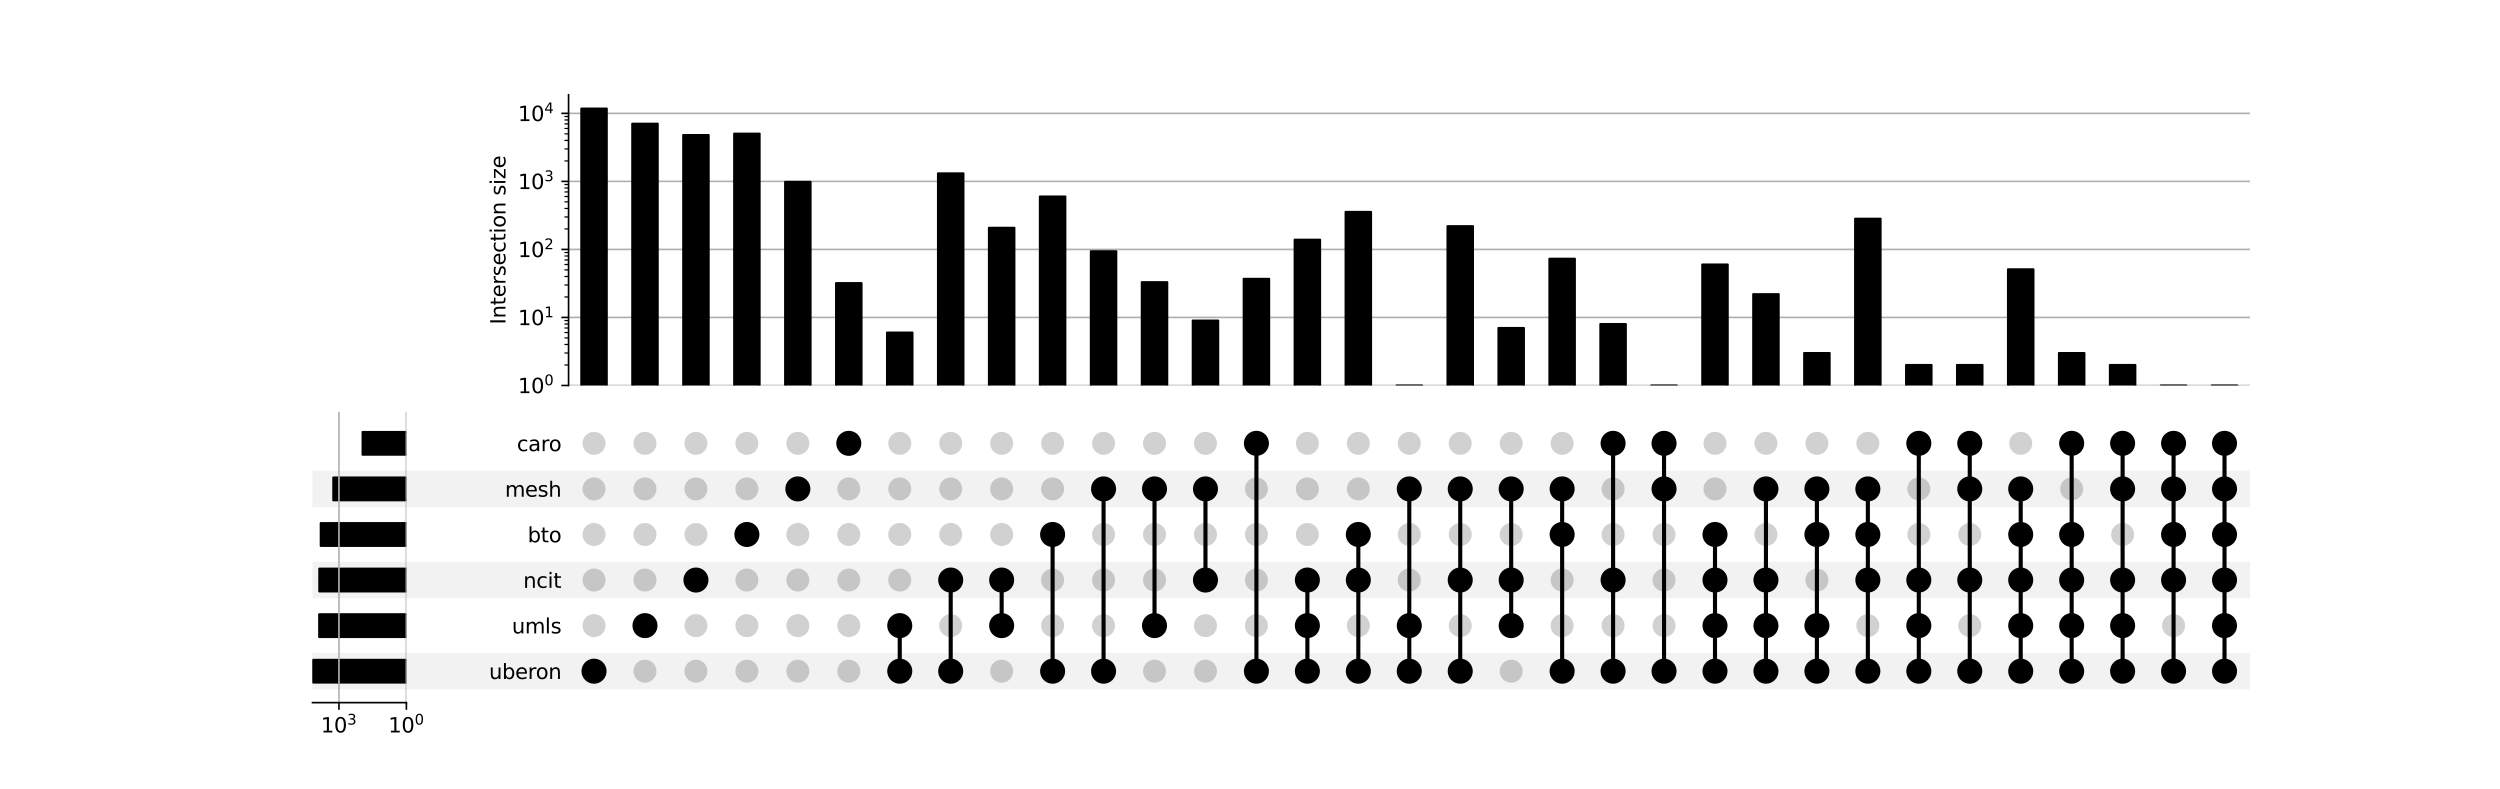 <?xml version="1.0" encoding="utf-8" standalone="no"?>
<!DOCTYPE svg PUBLIC "-//W3C//DTD SVG 1.1//EN"
  "http://www.w3.org/Graphics/SVG/1.1/DTD/svg11.dtd">
<svg xmlns:xlink="http://www.w3.org/1999/xlink" width="1216pt" height="384pt" viewBox="0 0 1216 384" xmlns="http://www.w3.org/2000/svg" version="1.1">
 <defs>
  <style type="text/css">*{stroke-linejoin: round; stroke-linecap: butt}</style>
 </defs>
 <g id="figure_1">
  <g id="patch_1">
   <path d="M 0 384 
L 1216 384 
L 1216 0 
L 0 0 
z
" style="fill: #ffffff"/>
  </g>
  <g id="axes_1">
   <g id="patch_2">
    <path d="M 152 335.332 
L 1094.4 335.332 
L 1094.4 317.6 
L 152 317.6 
z
" clip-path="url(#p99bc74b483)" style="fill-opacity: 0.051"/>
   </g>
   <g id="patch_3">
    <path d="M 152 313.167 
L 1094.4 313.167 
L 1094.4 295.435 
L 152 295.435 
L 152 313.167 
z
" clip-path="url(#p99bc74b483)" style="fill: none"/>
   </g>
   <g id="patch_4">
    <path d="M 152 291.002 
L 1094.4 291.002 
L 1094.4 273.27 
L 152 273.27 
z
" clip-path="url(#p99bc74b483)" style="fill-opacity: 0.051"/>
   </g>
   <g id="patch_5">
    <path d="M 152 268.837 
L 1094.4 268.837 
L 1094.4 251.105 
L 152 251.105 
L 152 268.837 
z
" clip-path="url(#p99bc74b483)" style="fill: none"/>
   </g>
   <g id="patch_6">
    <path d="M 152 246.673 
L 1094.4 246.673 
L 1094.4 228.941 
L 152 228.941 
z
" clip-path="url(#p99bc74b483)" style="fill-opacity: 0.051"/>
   </g>
   <g id="patch_7">
    <path d="M 152 224.508 
L 1094.4 224.508 
L 1094.4 206.776 
L 152 206.776 
L 152 224.508 
z
" clip-path="url(#p99bc74b483)" style="fill: none"/>
   </g>
   <g id="matplotlib.axis_1"/>
   <g id="matplotlib.axis_2">
    <g id="ytick_1"/>
    <g id="ytick_2"/>
    <g id="ytick_3"/>
    <g id="ytick_4"/>
    <g id="ytick_5"/>
    <g id="ytick_6"/>
   </g>
  </g>
  <g id="axes_2">
   <g id="matplotlib.axis_3">
    <g id="ytick_7">
     <g id="line2d_1"/>
     <g id="text_1">
      <!-- uberon -->
      <g transform="translate(237.865 330.265) scale(0.1 -0.1)">
       <defs>
        <path id="DejaVuSans-75" d="M 544 1381 
L 544 3500 
L 1119 3500 
L 1119 1403 
Q 1119 906 1312 657 
Q 1506 409 1894 409 
Q 2359 409 2629 706 
Q 2900 1003 2900 1516 
L 2900 3500 
L 3475 3500 
L 3475 0 
L 2900 0 
L 2900 538 
Q 2691 219 2414 64 
Q 2138 -91 1772 -91 
Q 1169 -91 856 284 
Q 544 659 544 1381 
z
M 1991 3584 
L 1991 3584 
z
" transform="scale(0.016)"/>
        <path id="DejaVuSans-62" d="M 3116 1747 
Q 3116 2381 2855 2742 
Q 2594 3103 2138 3103 
Q 1681 3103 1420 2742 
Q 1159 2381 1159 1747 
Q 1159 1113 1420 752 
Q 1681 391 2138 391 
Q 2594 391 2855 752 
Q 3116 1113 3116 1747 
z
M 1159 2969 
Q 1341 3281 1617 3432 
Q 1894 3584 2278 3584 
Q 2916 3584 3314 3078 
Q 3713 2572 3713 1747 
Q 3713 922 3314 415 
Q 2916 -91 2278 -91 
Q 1894 -91 1617 61 
Q 1341 213 1159 525 
L 1159 0 
L 581 0 
L 581 4863 
L 1159 4863 
L 1159 2969 
z
" transform="scale(0.016)"/>
        <path id="DejaVuSans-65" d="M 3597 1894 
L 3597 1613 
L 953 1613 
Q 991 1019 1311 708 
Q 1631 397 2203 397 
Q 2534 397 2845 478 
Q 3156 559 3463 722 
L 3463 178 
Q 3153 47 2828 -22 
Q 2503 -91 2169 -91 
Q 1331 -91 842 396 
Q 353 884 353 1716 
Q 353 2575 817 3079 
Q 1281 3584 2069 3584 
Q 2775 3584 3186 3129 
Q 3597 2675 3597 1894 
z
M 3022 2063 
Q 3016 2534 2758 2815 
Q 2500 3097 2075 3097 
Q 1594 3097 1305 2825 
Q 1016 2553 972 2059 
L 3022 2063 
z
" transform="scale(0.016)"/>
        <path id="DejaVuSans-72" d="M 2631 2963 
Q 2534 3019 2420 3045 
Q 2306 3072 2169 3072 
Q 1681 3072 1420 2755 
Q 1159 2438 1159 1844 
L 1159 0 
L 581 0 
L 581 3500 
L 1159 3500 
L 1159 2956 
Q 1341 3275 1631 3429 
Q 1922 3584 2338 3584 
Q 2397 3584 2469 3576 
Q 2541 3569 2628 3553 
L 2631 2963 
z
" transform="scale(0.016)"/>
        <path id="DejaVuSans-6f" d="M 1959 3097 
Q 1497 3097 1228 2736 
Q 959 2375 959 1747 
Q 959 1119 1226 758 
Q 1494 397 1959 397 
Q 2419 397 2687 759 
Q 2956 1122 2956 1747 
Q 2956 2369 2687 2733 
Q 2419 3097 1959 3097 
z
M 1959 3584 
Q 2709 3584 3137 3096 
Q 3566 2609 3566 1747 
Q 3566 888 3137 398 
Q 2709 -91 1959 -91 
Q 1206 -91 779 398 
Q 353 888 353 1747 
Q 353 2609 779 3096 
Q 1206 3584 1959 3584 
z
" transform="scale(0.016)"/>
        <path id="DejaVuSans-6e" d="M 3513 2113 
L 3513 0 
L 2938 0 
L 2938 2094 
Q 2938 2591 2744 2837 
Q 2550 3084 2163 3084 
Q 1697 3084 1428 2787 
Q 1159 2491 1159 1978 
L 1159 0 
L 581 0 
L 581 3500 
L 1159 3500 
L 1159 2956 
Q 1366 3272 1645 3428 
Q 1925 3584 2291 3584 
Q 2894 3584 3203 3211 
Q 3513 2838 3513 2113 
z
" transform="scale(0.016)"/>
       </defs>
       <use xlink:href="#DejaVuSans-75"/>
       <use xlink:href="#DejaVuSans-62" x="63.379"/>
       <use xlink:href="#DejaVuSans-65" x="126.855"/>
       <use xlink:href="#DejaVuSans-72" x="188.379"/>
       <use xlink:href="#DejaVuSans-6f" x="227.242"/>
       <use xlink:href="#DejaVuSans-6e" x="288.424"/>
      </g>
     </g>
    </g>
    <g id="ytick_8">
     <g id="line2d_2"/>
     <g id="text_2">
      <!-- umls -->
      <g transform="translate(248.981 308.101) scale(0.1 -0.1)">
       <defs>
        <path id="DejaVuSans-6d" d="M 3328 2828 
Q 3544 3216 3844 3400 
Q 4144 3584 4550 3584 
Q 5097 3584 5394 3201 
Q 5691 2819 5691 2113 
L 5691 0 
L 5113 0 
L 5113 2094 
Q 5113 2597 4934 2840 
Q 4756 3084 4391 3084 
Q 3944 3084 3684 2787 
Q 3425 2491 3425 1978 
L 3425 0 
L 2847 0 
L 2847 2094 
Q 2847 2600 2669 2842 
Q 2491 3084 2119 3084 
Q 1678 3084 1418 2786 
Q 1159 2488 1159 1978 
L 1159 0 
L 581 0 
L 581 3500 
L 1159 3500 
L 1159 2956 
Q 1356 3278 1631 3431 
Q 1906 3584 2284 3584 
Q 2666 3584 2933 3390 
Q 3200 3197 3328 2828 
z
" transform="scale(0.016)"/>
        <path id="DejaVuSans-6c" d="M 603 4863 
L 1178 4863 
L 1178 0 
L 603 0 
L 603 4863 
z
" transform="scale(0.016)"/>
        <path id="DejaVuSans-73" d="M 2834 3397 
L 2834 2853 
Q 2591 2978 2328 3040 
Q 2066 3103 1784 3103 
Q 1356 3103 1142 2972 
Q 928 2841 928 2578 
Q 928 2378 1081 2264 
Q 1234 2150 1697 2047 
L 1894 2003 
Q 2506 1872 2764 1633 
Q 3022 1394 3022 966 
Q 3022 478 2636 193 
Q 2250 -91 1575 -91 
Q 1294 -91 989 -36 
Q 684 19 347 128 
L 347 722 
Q 666 556 975 473 
Q 1284 391 1588 391 
Q 1994 391 2212 530 
Q 2431 669 2431 922 
Q 2431 1156 2273 1281 
Q 2116 1406 1581 1522 
L 1381 1569 
Q 847 1681 609 1914 
Q 372 2147 372 2553 
Q 372 3047 722 3315 
Q 1072 3584 1716 3584 
Q 2034 3584 2315 3537 
Q 2597 3491 2834 3397 
z
" transform="scale(0.016)"/>
       </defs>
       <use xlink:href="#DejaVuSans-75"/>
       <use xlink:href="#DejaVuSans-6d" x="63.379"/>
       <use xlink:href="#DejaVuSans-6c" x="160.791"/>
       <use xlink:href="#DejaVuSans-73" x="188.574"/>
      </g>
     </g>
    </g>
    <g id="ytick_9">
     <g id="line2d_3"/>
     <g id="text_3">
      <!-- ncit -->
      <g transform="translate(254.512 285.936) scale(0.1 -0.1)">
       <defs>
        <path id="DejaVuSans-63" d="M 3122 3366 
L 3122 2828 
Q 2878 2963 2633 3030 
Q 2388 3097 2138 3097 
Q 1578 3097 1268 2742 
Q 959 2388 959 1747 
Q 959 1106 1268 751 
Q 1578 397 2138 397 
Q 2388 397 2633 464 
Q 2878 531 3122 666 
L 3122 134 
Q 2881 22 2623 -34 
Q 2366 -91 2075 -91 
Q 1284 -91 818 406 
Q 353 903 353 1747 
Q 353 2603 823 3093 
Q 1294 3584 2113 3584 
Q 2378 3584 2631 3529 
Q 2884 3475 3122 3366 
z
" transform="scale(0.016)"/>
        <path id="DejaVuSans-69" d="M 603 3500 
L 1178 3500 
L 1178 0 
L 603 0 
L 603 3500 
z
M 603 4863 
L 1178 4863 
L 1178 4134 
L 603 4134 
L 603 4863 
z
" transform="scale(0.016)"/>
        <path id="DejaVuSans-74" d="M 1172 4494 
L 1172 3500 
L 2356 3500 
L 2356 3053 
L 1172 3053 
L 1172 1153 
Q 1172 725 1289 603 
Q 1406 481 1766 481 
L 2356 481 
L 2356 0 
L 1766 0 
Q 1100 0 847 248 
Q 594 497 594 1153 
L 594 3053 
L 172 3053 
L 172 3500 
L 594 3500 
L 594 4494 
L 1172 4494 
z
" transform="scale(0.016)"/>
       </defs>
       <use xlink:href="#DejaVuSans-6e"/>
       <use xlink:href="#DejaVuSans-63" x="63.379"/>
       <use xlink:href="#DejaVuSans-69" x="118.359"/>
       <use xlink:href="#DejaVuSans-74" x="146.143"/>
      </g>
     </g>
    </g>
    <g id="ytick_10">
     <g id="line2d_4"/>
     <g id="text_4">
      <!-- bto -->
      <g transform="translate(256.659 263.771) scale(0.1 -0.1)">
       <use xlink:href="#DejaVuSans-62"/>
       <use xlink:href="#DejaVuSans-74" x="63.477"/>
       <use xlink:href="#DejaVuSans-6f" x="102.686"/>
      </g>
     </g>
    </g>
    <g id="ytick_11">
     <g id="line2d_5"/>
     <g id="text_5">
      <!-- mesh -->
      <g transform="translate(245.606 241.606) scale(0.1 -0.1)">
       <defs>
        <path id="DejaVuSans-68" d="M 3513 2113 
L 3513 0 
L 2938 0 
L 2938 2094 
Q 2938 2591 2744 2837 
Q 2550 3084 2163 3084 
Q 1697 3084 1428 2787 
Q 1159 2491 1159 1978 
L 1159 0 
L 581 0 
L 581 4863 
L 1159 4863 
L 1159 2956 
Q 1366 3272 1645 3428 
Q 1925 3584 2291 3584 
Q 2894 3584 3203 3211 
Q 3513 2838 3513 2113 
z
" transform="scale(0.016)"/>
       </defs>
       <use xlink:href="#DejaVuSans-6d"/>
       <use xlink:href="#DejaVuSans-65" x="97.412"/>
       <use xlink:href="#DejaVuSans-73" x="158.936"/>
       <use xlink:href="#DejaVuSans-68" x="211.035"/>
      </g>
     </g>
    </g>
    <g id="ytick_12">
     <g id="line2d_6"/>
     <g id="text_6">
      <!-- caro -->
      <g transform="translate(251.415 219.441) scale(0.1 -0.1)">
       <defs>
        <path id="DejaVuSans-61" d="M 2194 1759 
Q 1497 1759 1228 1600 
Q 959 1441 959 1056 
Q 959 750 1161 570 
Q 1363 391 1709 391 
Q 2188 391 2477 730 
Q 2766 1069 2766 1631 
L 2766 1759 
L 2194 1759 
z
M 3341 1997 
L 3341 0 
L 2766 0 
L 2766 531 
Q 2569 213 2275 61 
Q 1981 -91 1556 -91 
Q 1019 -91 701 211 
Q 384 513 384 1019 
Q 384 1609 779 1909 
Q 1175 2209 1959 2209 
L 2766 2209 
L 2766 2266 
Q 2766 2663 2505 2880 
Q 2244 3097 1772 3097 
Q 1472 3097 1187 3025 
Q 903 2953 641 2809 
L 641 3341 
Q 956 3463 1253 3523 
Q 1550 3584 1831 3584 
Q 2591 3584 2966 3190 
Q 3341 2797 3341 1997 
z
" transform="scale(0.016)"/>
       </defs>
       <use xlink:href="#DejaVuSans-63"/>
       <use xlink:href="#DejaVuSans-61" x="54.98"/>
       <use xlink:href="#DejaVuSans-72" x="116.26"/>
       <use xlink:href="#DejaVuSans-6f" x="155.123"/>
      </g>
     </g>
    </g>
   </g>
   <g id="LineCollection_1">
    <path d="M 288.938 326.466 
L 288.938 326.466 
" clip-path="url(#pf22494bea8)" style="fill: none; stroke: #000000; stroke-width: 2"/>
    <path d="M 313.721 304.301 
L 313.721 304.301 
" clip-path="url(#pf22494bea8)" style="fill: none; stroke: #000000; stroke-width: 2"/>
    <path d="M 338.505 282.136 
L 338.505 282.136 
" clip-path="url(#pf22494bea8)" style="fill: none; stroke: #000000; stroke-width: 2"/>
    <path d="M 363.288 259.971 
L 363.288 259.971 
" clip-path="url(#pf22494bea8)" style="fill: none; stroke: #000000; stroke-width: 2"/>
    <path d="M 388.072 237.807 
L 388.072 237.807 
" clip-path="url(#pf22494bea8)" style="fill: none; stroke: #000000; stroke-width: 2"/>
    <path d="M 412.855 215.642 
L 412.855 215.642 
" clip-path="url(#pf22494bea8)" style="fill: none; stroke: #000000; stroke-width: 2"/>
    <path d="M 437.639 326.466 
L 437.639 304.301 
" clip-path="url(#pf22494bea8)" style="fill: none; stroke: #000000; stroke-width: 2"/>
    <path d="M 462.422 326.466 
L 462.422 282.136 
" clip-path="url(#pf22494bea8)" style="fill: none; stroke: #000000; stroke-width: 2"/>
    <path d="M 487.206 304.301 
L 487.206 282.136 
" clip-path="url(#pf22494bea8)" style="fill: none; stroke: #000000; stroke-width: 2"/>
    <path d="M 511.989 326.466 
L 511.989 259.971 
" clip-path="url(#pf22494bea8)" style="fill: none; stroke: #000000; stroke-width: 2"/>
    <path d="M 536.772 326.466 
L 536.772 237.807 
" clip-path="url(#pf22494bea8)" style="fill: none; stroke: #000000; stroke-width: 2"/>
    <path d="M 561.556 304.301 
L 561.556 237.807 
" clip-path="url(#pf22494bea8)" style="fill: none; stroke: #000000; stroke-width: 2"/>
    <path d="M 586.339 282.136 
L 586.339 237.807 
" clip-path="url(#pf22494bea8)" style="fill: none; stroke: #000000; stroke-width: 2"/>
    <path d="M 611.123 326.466 
L 611.123 215.642 
" clip-path="url(#pf22494bea8)" style="fill: none; stroke: #000000; stroke-width: 2"/>
    <path d="M 635.906 326.466 
L 635.906 282.136 
" clip-path="url(#pf22494bea8)" style="fill: none; stroke: #000000; stroke-width: 2"/>
    <path d="M 660.69 326.466 
L 660.69 259.971 
" clip-path="url(#pf22494bea8)" style="fill: none; stroke: #000000; stroke-width: 2"/>
    <path d="M 685.473 326.466 
L 685.473 237.807 
" clip-path="url(#pf22494bea8)" style="fill: none; stroke: #000000; stroke-width: 2"/>
    <path d="M 710.257 326.466 
L 710.257 237.807 
" clip-path="url(#pf22494bea8)" style="fill: none; stroke: #000000; stroke-width: 2"/>
    <path d="M 735.04 304.301 
L 735.04 237.807 
" clip-path="url(#pf22494bea8)" style="fill: none; stroke: #000000; stroke-width: 2"/>
    <path d="M 759.823 326.466 
L 759.823 237.807 
" clip-path="url(#pf22494bea8)" style="fill: none; stroke: #000000; stroke-width: 2"/>
    <path d="M 784.607 326.466 
L 784.607 215.642 
" clip-path="url(#pf22494bea8)" style="fill: none; stroke: #000000; stroke-width: 2"/>
    <path d="M 809.39 326.466 
L 809.39 215.642 
" clip-path="url(#pf22494bea8)" style="fill: none; stroke: #000000; stroke-width: 2"/>
    <path d="M 834.174 326.466 
L 834.174 259.971 
" clip-path="url(#pf22494bea8)" style="fill: none; stroke: #000000; stroke-width: 2"/>
    <path d="M 858.957 326.466 
L 858.957 237.807 
" clip-path="url(#pf22494bea8)" style="fill: none; stroke: #000000; stroke-width: 2"/>
    <path d="M 883.741 326.466 
L 883.741 237.807 
" clip-path="url(#pf22494bea8)" style="fill: none; stroke: #000000; stroke-width: 2"/>
    <path d="M 908.524 326.466 
L 908.524 237.807 
" clip-path="url(#pf22494bea8)" style="fill: none; stroke: #000000; stroke-width: 2"/>
    <path d="M 933.308 326.466 
L 933.308 215.642 
" clip-path="url(#pf22494bea8)" style="fill: none; stroke: #000000; stroke-width: 2"/>
    <path d="M 958.091 326.466 
L 958.091 215.642 
" clip-path="url(#pf22494bea8)" style="fill: none; stroke: #000000; stroke-width: 2"/>
    <path d="M 982.874 326.466 
L 982.874 237.807 
" clip-path="url(#pf22494bea8)" style="fill: none; stroke: #000000; stroke-width: 2"/>
    <path d="M 1007.658 326.466 
L 1007.658 215.642 
" clip-path="url(#pf22494bea8)" style="fill: none; stroke: #000000; stroke-width: 2"/>
    <path d="M 1032.441 326.466 
L 1032.441 215.642 
" clip-path="url(#pf22494bea8)" style="fill: none; stroke: #000000; stroke-width: 2"/>
    <path d="M 1057.225 326.466 
L 1057.225 215.642 
" clip-path="url(#pf22494bea8)" style="fill: none; stroke: #000000; stroke-width: 2"/>
    <path d="M 1082.008 326.466 
L 1082.008 215.642 
" clip-path="url(#pf22494bea8)" style="fill: none; stroke: #000000; stroke-width: 2"/>
   </g>
   <g id="PathCollection_1">
    <defs>
     <path id="C0_0_1d2d8720a3" d="M 0 5.6 
C 1.485 5.6 2.91 5.01 3.96 3.96 
C 5.01 2.91 5.6 1.485 5.6 -0 
C 5.6 -1.485 5.01 -2.91 3.96 -3.96 
C 2.91 -5.01 1.485 -5.6 0 -5.6 
C -1.485 -5.6 -2.91 -5.01 -3.96 -3.96 
C -5.01 -2.91 -5.6 -1.485 -5.6 0 
C -5.6 1.485 -5.01 2.91 -3.96 3.96 
C -2.91 5.01 -1.485 5.6 0 5.6 
z
"/>
    </defs>
    <g clip-path="url(#pf22494bea8)">
     <use xlink:href="#C0_0_1d2d8720a3" x="288.938" y="326.466" style="stroke: #000000"/>
    </g>
    <g clip-path="url(#pf22494bea8)">
     <use xlink:href="#C0_0_1d2d8720a3" x="288.938" y="304.301" style="fill-opacity: 0.18"/>
    </g>
    <g clip-path="url(#pf22494bea8)">
     <use xlink:href="#C0_0_1d2d8720a3" x="288.938" y="282.136" style="fill-opacity: 0.18"/>
    </g>
    <g clip-path="url(#pf22494bea8)">
     <use xlink:href="#C0_0_1d2d8720a3" x="288.938" y="259.971" style="fill-opacity: 0.18"/>
    </g>
    <g clip-path="url(#pf22494bea8)">
     <use xlink:href="#C0_0_1d2d8720a3" x="288.938" y="237.807" style="fill-opacity: 0.18"/>
    </g>
    <g clip-path="url(#pf22494bea8)">
     <use xlink:href="#C0_0_1d2d8720a3" x="288.938" y="215.642" style="fill-opacity: 0.18"/>
    </g>
    <g clip-path="url(#pf22494bea8)">
     <use xlink:href="#C0_0_1d2d8720a3" x="313.721" y="326.466" style="fill-opacity: 0.18"/>
    </g>
    <g clip-path="url(#pf22494bea8)">
     <use xlink:href="#C0_0_1d2d8720a3" x="313.721" y="304.301" style="stroke: #000000"/>
    </g>
    <g clip-path="url(#pf22494bea8)">
     <use xlink:href="#C0_0_1d2d8720a3" x="313.721" y="282.136" style="fill-opacity: 0.18"/>
    </g>
    <g clip-path="url(#pf22494bea8)">
     <use xlink:href="#C0_0_1d2d8720a3" x="313.721" y="259.971" style="fill-opacity: 0.18"/>
    </g>
    <g clip-path="url(#pf22494bea8)">
     <use xlink:href="#C0_0_1d2d8720a3" x="313.721" y="237.807" style="fill-opacity: 0.18"/>
    </g>
    <g clip-path="url(#pf22494bea8)">
     <use xlink:href="#C0_0_1d2d8720a3" x="313.721" y="215.642" style="fill-opacity: 0.18"/>
    </g>
    <g clip-path="url(#pf22494bea8)">
     <use xlink:href="#C0_0_1d2d8720a3" x="338.505" y="326.466" style="fill-opacity: 0.18"/>
    </g>
    <g clip-path="url(#pf22494bea8)">
     <use xlink:href="#C0_0_1d2d8720a3" x="338.505" y="304.301" style="fill-opacity: 0.18"/>
    </g>
    <g clip-path="url(#pf22494bea8)">
     <use xlink:href="#C0_0_1d2d8720a3" x="338.505" y="282.136" style="stroke: #000000"/>
    </g>
    <g clip-path="url(#pf22494bea8)">
     <use xlink:href="#C0_0_1d2d8720a3" x="338.505" y="259.971" style="fill-opacity: 0.18"/>
    </g>
    <g clip-path="url(#pf22494bea8)">
     <use xlink:href="#C0_0_1d2d8720a3" x="338.505" y="237.807" style="fill-opacity: 0.18"/>
    </g>
    <g clip-path="url(#pf22494bea8)">
     <use xlink:href="#C0_0_1d2d8720a3" x="338.505" y="215.642" style="fill-opacity: 0.18"/>
    </g>
    <g clip-path="url(#pf22494bea8)">
     <use xlink:href="#C0_0_1d2d8720a3" x="363.288" y="326.466" style="fill-opacity: 0.18"/>
    </g>
    <g clip-path="url(#pf22494bea8)">
     <use xlink:href="#C0_0_1d2d8720a3" x="363.288" y="304.301" style="fill-opacity: 0.18"/>
    </g>
    <g clip-path="url(#pf22494bea8)">
     <use xlink:href="#C0_0_1d2d8720a3" x="363.288" y="282.136" style="fill-opacity: 0.18"/>
    </g>
    <g clip-path="url(#pf22494bea8)">
     <use xlink:href="#C0_0_1d2d8720a3" x="363.288" y="259.971" style="stroke: #000000"/>
    </g>
    <g clip-path="url(#pf22494bea8)">
     <use xlink:href="#C0_0_1d2d8720a3" x="363.288" y="237.807" style="fill-opacity: 0.18"/>
    </g>
    <g clip-path="url(#pf22494bea8)">
     <use xlink:href="#C0_0_1d2d8720a3" x="363.288" y="215.642" style="fill-opacity: 0.18"/>
    </g>
    <g clip-path="url(#pf22494bea8)">
     <use xlink:href="#C0_0_1d2d8720a3" x="388.072" y="326.466" style="fill-opacity: 0.18"/>
    </g>
    <g clip-path="url(#pf22494bea8)">
     <use xlink:href="#C0_0_1d2d8720a3" x="388.072" y="304.301" style="fill-opacity: 0.18"/>
    </g>
    <g clip-path="url(#pf22494bea8)">
     <use xlink:href="#C0_0_1d2d8720a3" x="388.072" y="282.136" style="fill-opacity: 0.18"/>
    </g>
    <g clip-path="url(#pf22494bea8)">
     <use xlink:href="#C0_0_1d2d8720a3" x="388.072" y="259.971" style="fill-opacity: 0.18"/>
    </g>
    <g clip-path="url(#pf22494bea8)">
     <use xlink:href="#C0_0_1d2d8720a3" x="388.072" y="237.807" style="stroke: #000000"/>
    </g>
    <g clip-path="url(#pf22494bea8)">
     <use xlink:href="#C0_0_1d2d8720a3" x="388.072" y="215.642" style="fill-opacity: 0.18"/>
    </g>
    <g clip-path="url(#pf22494bea8)">
     <use xlink:href="#C0_0_1d2d8720a3" x="412.855" y="326.466" style="fill-opacity: 0.18"/>
    </g>
    <g clip-path="url(#pf22494bea8)">
     <use xlink:href="#C0_0_1d2d8720a3" x="412.855" y="304.301" style="fill-opacity: 0.18"/>
    </g>
    <g clip-path="url(#pf22494bea8)">
     <use xlink:href="#C0_0_1d2d8720a3" x="412.855" y="282.136" style="fill-opacity: 0.18"/>
    </g>
    <g clip-path="url(#pf22494bea8)">
     <use xlink:href="#C0_0_1d2d8720a3" x="412.855" y="259.971" style="fill-opacity: 0.18"/>
    </g>
    <g clip-path="url(#pf22494bea8)">
     <use xlink:href="#C0_0_1d2d8720a3" x="412.855" y="237.807" style="fill-opacity: 0.18"/>
    </g>
    <g clip-path="url(#pf22494bea8)">
     <use xlink:href="#C0_0_1d2d8720a3" x="412.855" y="215.642" style="stroke: #000000"/>
    </g>
    <g clip-path="url(#pf22494bea8)">
     <use xlink:href="#C0_0_1d2d8720a3" x="437.639" y="326.466" style="stroke: #000000"/>
    </g>
    <g clip-path="url(#pf22494bea8)">
     <use xlink:href="#C0_0_1d2d8720a3" x="437.639" y="304.301" style="stroke: #000000"/>
    </g>
    <g clip-path="url(#pf22494bea8)">
     <use xlink:href="#C0_0_1d2d8720a3" x="437.639" y="282.136" style="fill-opacity: 0.18"/>
    </g>
    <g clip-path="url(#pf22494bea8)">
     <use xlink:href="#C0_0_1d2d8720a3" x="437.639" y="259.971" style="fill-opacity: 0.18"/>
    </g>
    <g clip-path="url(#pf22494bea8)">
     <use xlink:href="#C0_0_1d2d8720a3" x="437.639" y="237.807" style="fill-opacity: 0.18"/>
    </g>
    <g clip-path="url(#pf22494bea8)">
     <use xlink:href="#C0_0_1d2d8720a3" x="437.639" y="215.642" style="fill-opacity: 0.18"/>
    </g>
    <g clip-path="url(#pf22494bea8)">
     <use xlink:href="#C0_0_1d2d8720a3" x="462.422" y="326.466" style="stroke: #000000"/>
    </g>
    <g clip-path="url(#pf22494bea8)">
     <use xlink:href="#C0_0_1d2d8720a3" x="462.422" y="304.301" style="fill-opacity: 0.18"/>
    </g>
    <g clip-path="url(#pf22494bea8)">
     <use xlink:href="#C0_0_1d2d8720a3" x="462.422" y="282.136" style="stroke: #000000"/>
    </g>
    <g clip-path="url(#pf22494bea8)">
     <use xlink:href="#C0_0_1d2d8720a3" x="462.422" y="259.971" style="fill-opacity: 0.18"/>
    </g>
    <g clip-path="url(#pf22494bea8)">
     <use xlink:href="#C0_0_1d2d8720a3" x="462.422" y="237.807" style="fill-opacity: 0.18"/>
    </g>
    <g clip-path="url(#pf22494bea8)">
     <use xlink:href="#C0_0_1d2d8720a3" x="462.422" y="215.642" style="fill-opacity: 0.18"/>
    </g>
    <g clip-path="url(#pf22494bea8)">
     <use xlink:href="#C0_0_1d2d8720a3" x="487.206" y="326.466" style="fill-opacity: 0.18"/>
    </g>
    <g clip-path="url(#pf22494bea8)">
     <use xlink:href="#C0_0_1d2d8720a3" x="487.206" y="304.301" style="stroke: #000000"/>
    </g>
    <g clip-path="url(#pf22494bea8)">
     <use xlink:href="#C0_0_1d2d8720a3" x="487.206" y="282.136" style="stroke: #000000"/>
    </g>
    <g clip-path="url(#pf22494bea8)">
     <use xlink:href="#C0_0_1d2d8720a3" x="487.206" y="259.971" style="fill-opacity: 0.18"/>
    </g>
    <g clip-path="url(#pf22494bea8)">
     <use xlink:href="#C0_0_1d2d8720a3" x="487.206" y="237.807" style="fill-opacity: 0.18"/>
    </g>
    <g clip-path="url(#pf22494bea8)">
     <use xlink:href="#C0_0_1d2d8720a3" x="487.206" y="215.642" style="fill-opacity: 0.18"/>
    </g>
    <g clip-path="url(#pf22494bea8)">
     <use xlink:href="#C0_0_1d2d8720a3" x="511.989" y="326.466" style="stroke: #000000"/>
    </g>
    <g clip-path="url(#pf22494bea8)">
     <use xlink:href="#C0_0_1d2d8720a3" x="511.989" y="304.301" style="fill-opacity: 0.18"/>
    </g>
    <g clip-path="url(#pf22494bea8)">
     <use xlink:href="#C0_0_1d2d8720a3" x="511.989" y="282.136" style="fill-opacity: 0.18"/>
    </g>
    <g clip-path="url(#pf22494bea8)">
     <use xlink:href="#C0_0_1d2d8720a3" x="511.989" y="259.971" style="stroke: #000000"/>
    </g>
    <g clip-path="url(#pf22494bea8)">
     <use xlink:href="#C0_0_1d2d8720a3" x="511.989" y="237.807" style="fill-opacity: 0.18"/>
    </g>
    <g clip-path="url(#pf22494bea8)">
     <use xlink:href="#C0_0_1d2d8720a3" x="511.989" y="215.642" style="fill-opacity: 0.18"/>
    </g>
    <g clip-path="url(#pf22494bea8)">
     <use xlink:href="#C0_0_1d2d8720a3" x="536.772" y="326.466" style="stroke: #000000"/>
    </g>
    <g clip-path="url(#pf22494bea8)">
     <use xlink:href="#C0_0_1d2d8720a3" x="536.772" y="304.301" style="fill-opacity: 0.18"/>
    </g>
    <g clip-path="url(#pf22494bea8)">
     <use xlink:href="#C0_0_1d2d8720a3" x="536.772" y="282.136" style="fill-opacity: 0.18"/>
    </g>
    <g clip-path="url(#pf22494bea8)">
     <use xlink:href="#C0_0_1d2d8720a3" x="536.772" y="259.971" style="fill-opacity: 0.18"/>
    </g>
    <g clip-path="url(#pf22494bea8)">
     <use xlink:href="#C0_0_1d2d8720a3" x="536.772" y="237.807" style="stroke: #000000"/>
    </g>
    <g clip-path="url(#pf22494bea8)">
     <use xlink:href="#C0_0_1d2d8720a3" x="536.772" y="215.642" style="fill-opacity: 0.18"/>
    </g>
    <g clip-path="url(#pf22494bea8)">
     <use xlink:href="#C0_0_1d2d8720a3" x="561.556" y="326.466" style="fill-opacity: 0.18"/>
    </g>
    <g clip-path="url(#pf22494bea8)">
     <use xlink:href="#C0_0_1d2d8720a3" x="561.556" y="304.301" style="stroke: #000000"/>
    </g>
    <g clip-path="url(#pf22494bea8)">
     <use xlink:href="#C0_0_1d2d8720a3" x="561.556" y="282.136" style="fill-opacity: 0.18"/>
    </g>
    <g clip-path="url(#pf22494bea8)">
     <use xlink:href="#C0_0_1d2d8720a3" x="561.556" y="259.971" style="fill-opacity: 0.18"/>
    </g>
    <g clip-path="url(#pf22494bea8)">
     <use xlink:href="#C0_0_1d2d8720a3" x="561.556" y="237.807" style="stroke: #000000"/>
    </g>
    <g clip-path="url(#pf22494bea8)">
     <use xlink:href="#C0_0_1d2d8720a3" x="561.556" y="215.642" style="fill-opacity: 0.18"/>
    </g>
    <g clip-path="url(#pf22494bea8)">
     <use xlink:href="#C0_0_1d2d8720a3" x="586.339" y="326.466" style="fill-opacity: 0.18"/>
    </g>
    <g clip-path="url(#pf22494bea8)">
     <use xlink:href="#C0_0_1d2d8720a3" x="586.339" y="304.301" style="fill-opacity: 0.18"/>
    </g>
    <g clip-path="url(#pf22494bea8)">
     <use xlink:href="#C0_0_1d2d8720a3" x="586.339" y="282.136" style="stroke: #000000"/>
    </g>
    <g clip-path="url(#pf22494bea8)">
     <use xlink:href="#C0_0_1d2d8720a3" x="586.339" y="259.971" style="fill-opacity: 0.18"/>
    </g>
    <g clip-path="url(#pf22494bea8)">
     <use xlink:href="#C0_0_1d2d8720a3" x="586.339" y="237.807" style="stroke: #000000"/>
    </g>
    <g clip-path="url(#pf22494bea8)">
     <use xlink:href="#C0_0_1d2d8720a3" x="586.339" y="215.642" style="fill-opacity: 0.18"/>
    </g>
    <g clip-path="url(#pf22494bea8)">
     <use xlink:href="#C0_0_1d2d8720a3" x="611.123" y="326.466" style="stroke: #000000"/>
    </g>
    <g clip-path="url(#pf22494bea8)">
     <use xlink:href="#C0_0_1d2d8720a3" x="611.123" y="304.301" style="fill-opacity: 0.18"/>
    </g>
    <g clip-path="url(#pf22494bea8)">
     <use xlink:href="#C0_0_1d2d8720a3" x="611.123" y="282.136" style="fill-opacity: 0.18"/>
    </g>
    <g clip-path="url(#pf22494bea8)">
     <use xlink:href="#C0_0_1d2d8720a3" x="611.123" y="259.971" style="fill-opacity: 0.18"/>
    </g>
    <g clip-path="url(#pf22494bea8)">
     <use xlink:href="#C0_0_1d2d8720a3" x="611.123" y="237.807" style="fill-opacity: 0.18"/>
    </g>
    <g clip-path="url(#pf22494bea8)">
     <use xlink:href="#C0_0_1d2d8720a3" x="611.123" y="215.642" style="stroke: #000000"/>
    </g>
    <g clip-path="url(#pf22494bea8)">
     <use xlink:href="#C0_0_1d2d8720a3" x="635.906" y="326.466" style="stroke: #000000"/>
    </g>
    <g clip-path="url(#pf22494bea8)">
     <use xlink:href="#C0_0_1d2d8720a3" x="635.906" y="304.301" style="stroke: #000000"/>
    </g>
    <g clip-path="url(#pf22494bea8)">
     <use xlink:href="#C0_0_1d2d8720a3" x="635.906" y="282.136" style="stroke: #000000"/>
    </g>
    <g clip-path="url(#pf22494bea8)">
     <use xlink:href="#C0_0_1d2d8720a3" x="635.906" y="259.971" style="fill-opacity: 0.18"/>
    </g>
    <g clip-path="url(#pf22494bea8)">
     <use xlink:href="#C0_0_1d2d8720a3" x="635.906" y="237.807" style="fill-opacity: 0.18"/>
    </g>
    <g clip-path="url(#pf22494bea8)">
     <use xlink:href="#C0_0_1d2d8720a3" x="635.906" y="215.642" style="fill-opacity: 0.18"/>
    </g>
    <g clip-path="url(#pf22494bea8)">
     <use xlink:href="#C0_0_1d2d8720a3" x="660.69" y="326.466" style="stroke: #000000"/>
    </g>
    <g clip-path="url(#pf22494bea8)">
     <use xlink:href="#C0_0_1d2d8720a3" x="660.69" y="304.301" style="fill-opacity: 0.18"/>
    </g>
    <g clip-path="url(#pf22494bea8)">
     <use xlink:href="#C0_0_1d2d8720a3" x="660.69" y="282.136" style="stroke: #000000"/>
    </g>
    <g clip-path="url(#pf22494bea8)">
     <use xlink:href="#C0_0_1d2d8720a3" x="660.69" y="259.971" style="stroke: #000000"/>
    </g>
    <g clip-path="url(#pf22494bea8)">
     <use xlink:href="#C0_0_1d2d8720a3" x="660.69" y="237.807" style="fill-opacity: 0.18"/>
    </g>
    <g clip-path="url(#pf22494bea8)">
     <use xlink:href="#C0_0_1d2d8720a3" x="660.69" y="215.642" style="fill-opacity: 0.18"/>
    </g>
    <g clip-path="url(#pf22494bea8)">
     <use xlink:href="#C0_0_1d2d8720a3" x="685.473" y="326.466" style="stroke: #000000"/>
    </g>
    <g clip-path="url(#pf22494bea8)">
     <use xlink:href="#C0_0_1d2d8720a3" x="685.473" y="304.301" style="stroke: #000000"/>
    </g>
    <g clip-path="url(#pf22494bea8)">
     <use xlink:href="#C0_0_1d2d8720a3" x="685.473" y="282.136" style="fill-opacity: 0.18"/>
    </g>
    <g clip-path="url(#pf22494bea8)">
     <use xlink:href="#C0_0_1d2d8720a3" x="685.473" y="259.971" style="fill-opacity: 0.18"/>
    </g>
    <g clip-path="url(#pf22494bea8)">
     <use xlink:href="#C0_0_1d2d8720a3" x="685.473" y="237.807" style="stroke: #000000"/>
    </g>
    <g clip-path="url(#pf22494bea8)">
     <use xlink:href="#C0_0_1d2d8720a3" x="685.473" y="215.642" style="fill-opacity: 0.18"/>
    </g>
    <g clip-path="url(#pf22494bea8)">
     <use xlink:href="#C0_0_1d2d8720a3" x="710.257" y="326.466" style="stroke: #000000"/>
    </g>
    <g clip-path="url(#pf22494bea8)">
     <use xlink:href="#C0_0_1d2d8720a3" x="710.257" y="304.301" style="fill-opacity: 0.18"/>
    </g>
    <g clip-path="url(#pf22494bea8)">
     <use xlink:href="#C0_0_1d2d8720a3" x="710.257" y="282.136" style="stroke: #000000"/>
    </g>
    <g clip-path="url(#pf22494bea8)">
     <use xlink:href="#C0_0_1d2d8720a3" x="710.257" y="259.971" style="fill-opacity: 0.18"/>
    </g>
    <g clip-path="url(#pf22494bea8)">
     <use xlink:href="#C0_0_1d2d8720a3" x="710.257" y="237.807" style="stroke: #000000"/>
    </g>
    <g clip-path="url(#pf22494bea8)">
     <use xlink:href="#C0_0_1d2d8720a3" x="710.257" y="215.642" style="fill-opacity: 0.18"/>
    </g>
    <g clip-path="url(#pf22494bea8)">
     <use xlink:href="#C0_0_1d2d8720a3" x="735.04" y="326.466" style="fill-opacity: 0.18"/>
    </g>
    <g clip-path="url(#pf22494bea8)">
     <use xlink:href="#C0_0_1d2d8720a3" x="735.04" y="304.301" style="stroke: #000000"/>
    </g>
    <g clip-path="url(#pf22494bea8)">
     <use xlink:href="#C0_0_1d2d8720a3" x="735.04" y="282.136" style="stroke: #000000"/>
    </g>
    <g clip-path="url(#pf22494bea8)">
     <use xlink:href="#C0_0_1d2d8720a3" x="735.04" y="259.971" style="fill-opacity: 0.18"/>
    </g>
    <g clip-path="url(#pf22494bea8)">
     <use xlink:href="#C0_0_1d2d8720a3" x="735.04" y="237.807" style="stroke: #000000"/>
    </g>
    <g clip-path="url(#pf22494bea8)">
     <use xlink:href="#C0_0_1d2d8720a3" x="735.04" y="215.642" style="fill-opacity: 0.18"/>
    </g>
    <g clip-path="url(#pf22494bea8)">
     <use xlink:href="#C0_0_1d2d8720a3" x="759.823" y="326.466" style="stroke: #000000"/>
    </g>
    <g clip-path="url(#pf22494bea8)">
     <use xlink:href="#C0_0_1d2d8720a3" x="759.823" y="304.301" style="fill-opacity: 0.18"/>
    </g>
    <g clip-path="url(#pf22494bea8)">
     <use xlink:href="#C0_0_1d2d8720a3" x="759.823" y="282.136" style="fill-opacity: 0.18"/>
    </g>
    <g clip-path="url(#pf22494bea8)">
     <use xlink:href="#C0_0_1d2d8720a3" x="759.823" y="259.971" style="stroke: #000000"/>
    </g>
    <g clip-path="url(#pf22494bea8)">
     <use xlink:href="#C0_0_1d2d8720a3" x="759.823" y="237.807" style="stroke: #000000"/>
    </g>
    <g clip-path="url(#pf22494bea8)">
     <use xlink:href="#C0_0_1d2d8720a3" x="759.823" y="215.642" style="fill-opacity: 0.18"/>
    </g>
    <g clip-path="url(#pf22494bea8)">
     <use xlink:href="#C0_0_1d2d8720a3" x="784.607" y="326.466" style="stroke: #000000"/>
    </g>
    <g clip-path="url(#pf22494bea8)">
     <use xlink:href="#C0_0_1d2d8720a3" x="784.607" y="304.301" style="fill-opacity: 0.18"/>
    </g>
    <g clip-path="url(#pf22494bea8)">
     <use xlink:href="#C0_0_1d2d8720a3" x="784.607" y="282.136" style="stroke: #000000"/>
    </g>
    <g clip-path="url(#pf22494bea8)">
     <use xlink:href="#C0_0_1d2d8720a3" x="784.607" y="259.971" style="fill-opacity: 0.18"/>
    </g>
    <g clip-path="url(#pf22494bea8)">
     <use xlink:href="#C0_0_1d2d8720a3" x="784.607" y="237.807" style="fill-opacity: 0.18"/>
    </g>
    <g clip-path="url(#pf22494bea8)">
     <use xlink:href="#C0_0_1d2d8720a3" x="784.607" y="215.642" style="stroke: #000000"/>
    </g>
    <g clip-path="url(#pf22494bea8)">
     <use xlink:href="#C0_0_1d2d8720a3" x="809.39" y="326.466" style="stroke: #000000"/>
    </g>
    <g clip-path="url(#pf22494bea8)">
     <use xlink:href="#C0_0_1d2d8720a3" x="809.39" y="304.301" style="fill-opacity: 0.18"/>
    </g>
    <g clip-path="url(#pf22494bea8)">
     <use xlink:href="#C0_0_1d2d8720a3" x="809.39" y="282.136" style="fill-opacity: 0.18"/>
    </g>
    <g clip-path="url(#pf22494bea8)">
     <use xlink:href="#C0_0_1d2d8720a3" x="809.39" y="259.971" style="fill-opacity: 0.18"/>
    </g>
    <g clip-path="url(#pf22494bea8)">
     <use xlink:href="#C0_0_1d2d8720a3" x="809.39" y="237.807" style="stroke: #000000"/>
    </g>
    <g clip-path="url(#pf22494bea8)">
     <use xlink:href="#C0_0_1d2d8720a3" x="809.39" y="215.642" style="stroke: #000000"/>
    </g>
    <g clip-path="url(#pf22494bea8)">
     <use xlink:href="#C0_0_1d2d8720a3" x="834.174" y="326.466" style="stroke: #000000"/>
    </g>
    <g clip-path="url(#pf22494bea8)">
     <use xlink:href="#C0_0_1d2d8720a3" x="834.174" y="304.301" style="stroke: #000000"/>
    </g>
    <g clip-path="url(#pf22494bea8)">
     <use xlink:href="#C0_0_1d2d8720a3" x="834.174" y="282.136" style="stroke: #000000"/>
    </g>
    <g clip-path="url(#pf22494bea8)">
     <use xlink:href="#C0_0_1d2d8720a3" x="834.174" y="259.971" style="stroke: #000000"/>
    </g>
    <g clip-path="url(#pf22494bea8)">
     <use xlink:href="#C0_0_1d2d8720a3" x="834.174" y="237.807" style="fill-opacity: 0.18"/>
    </g>
    <g clip-path="url(#pf22494bea8)">
     <use xlink:href="#C0_0_1d2d8720a3" x="834.174" y="215.642" style="fill-opacity: 0.18"/>
    </g>
    <g clip-path="url(#pf22494bea8)">
     <use xlink:href="#C0_0_1d2d8720a3" x="858.957" y="326.466" style="stroke: #000000"/>
    </g>
    <g clip-path="url(#pf22494bea8)">
     <use xlink:href="#C0_0_1d2d8720a3" x="858.957" y="304.301" style="stroke: #000000"/>
    </g>
    <g clip-path="url(#pf22494bea8)">
     <use xlink:href="#C0_0_1d2d8720a3" x="858.957" y="282.136" style="stroke: #000000"/>
    </g>
    <g clip-path="url(#pf22494bea8)">
     <use xlink:href="#C0_0_1d2d8720a3" x="858.957" y="259.971" style="fill-opacity: 0.18"/>
    </g>
    <g clip-path="url(#pf22494bea8)">
     <use xlink:href="#C0_0_1d2d8720a3" x="858.957" y="237.807" style="stroke: #000000"/>
    </g>
    <g clip-path="url(#pf22494bea8)">
     <use xlink:href="#C0_0_1d2d8720a3" x="858.957" y="215.642" style="fill-opacity: 0.18"/>
    </g>
    <g clip-path="url(#pf22494bea8)">
     <use xlink:href="#C0_0_1d2d8720a3" x="883.741" y="326.466" style="stroke: #000000"/>
    </g>
    <g clip-path="url(#pf22494bea8)">
     <use xlink:href="#C0_0_1d2d8720a3" x="883.741" y="304.301" style="stroke: #000000"/>
    </g>
    <g clip-path="url(#pf22494bea8)">
     <use xlink:href="#C0_0_1d2d8720a3" x="883.741" y="282.136" style="fill-opacity: 0.18"/>
    </g>
    <g clip-path="url(#pf22494bea8)">
     <use xlink:href="#C0_0_1d2d8720a3" x="883.741" y="259.971" style="stroke: #000000"/>
    </g>
    <g clip-path="url(#pf22494bea8)">
     <use xlink:href="#C0_0_1d2d8720a3" x="883.741" y="237.807" style="stroke: #000000"/>
    </g>
    <g clip-path="url(#pf22494bea8)">
     <use xlink:href="#C0_0_1d2d8720a3" x="883.741" y="215.642" style="fill-opacity: 0.18"/>
    </g>
    <g clip-path="url(#pf22494bea8)">
     <use xlink:href="#C0_0_1d2d8720a3" x="908.524" y="326.466" style="stroke: #000000"/>
    </g>
    <g clip-path="url(#pf22494bea8)">
     <use xlink:href="#C0_0_1d2d8720a3" x="908.524" y="304.301" style="fill-opacity: 0.18"/>
    </g>
    <g clip-path="url(#pf22494bea8)">
     <use xlink:href="#C0_0_1d2d8720a3" x="908.524" y="282.136" style="stroke: #000000"/>
    </g>
    <g clip-path="url(#pf22494bea8)">
     <use xlink:href="#C0_0_1d2d8720a3" x="908.524" y="259.971" style="stroke: #000000"/>
    </g>
    <g clip-path="url(#pf22494bea8)">
     <use xlink:href="#C0_0_1d2d8720a3" x="908.524" y="237.807" style="stroke: #000000"/>
    </g>
    <g clip-path="url(#pf22494bea8)">
     <use xlink:href="#C0_0_1d2d8720a3" x="908.524" y="215.642" style="fill-opacity: 0.18"/>
    </g>
    <g clip-path="url(#pf22494bea8)">
     <use xlink:href="#C0_0_1d2d8720a3" x="933.308" y="326.466" style="stroke: #000000"/>
    </g>
    <g clip-path="url(#pf22494bea8)">
     <use xlink:href="#C0_0_1d2d8720a3" x="933.308" y="304.301" style="stroke: #000000"/>
    </g>
    <g clip-path="url(#pf22494bea8)">
     <use xlink:href="#C0_0_1d2d8720a3" x="933.308" y="282.136" style="stroke: #000000"/>
    </g>
    <g clip-path="url(#pf22494bea8)">
     <use xlink:href="#C0_0_1d2d8720a3" x="933.308" y="259.971" style="fill-opacity: 0.18"/>
    </g>
    <g clip-path="url(#pf22494bea8)">
     <use xlink:href="#C0_0_1d2d8720a3" x="933.308" y="237.807" style="fill-opacity: 0.18"/>
    </g>
    <g clip-path="url(#pf22494bea8)">
     <use xlink:href="#C0_0_1d2d8720a3" x="933.308" y="215.642" style="stroke: #000000"/>
    </g>
    <g clip-path="url(#pf22494bea8)">
     <use xlink:href="#C0_0_1d2d8720a3" x="958.091" y="326.466" style="stroke: #000000"/>
    </g>
    <g clip-path="url(#pf22494bea8)">
     <use xlink:href="#C0_0_1d2d8720a3" x="958.091" y="304.301" style="fill-opacity: 0.18"/>
    </g>
    <g clip-path="url(#pf22494bea8)">
     <use xlink:href="#C0_0_1d2d8720a3" x="958.091" y="282.136" style="stroke: #000000"/>
    </g>
    <g clip-path="url(#pf22494bea8)">
     <use xlink:href="#C0_0_1d2d8720a3" x="958.091" y="259.971" style="fill-opacity: 0.18"/>
    </g>
    <g clip-path="url(#pf22494bea8)">
     <use xlink:href="#C0_0_1d2d8720a3" x="958.091" y="237.807" style="stroke: #000000"/>
    </g>
    <g clip-path="url(#pf22494bea8)">
     <use xlink:href="#C0_0_1d2d8720a3" x="958.091" y="215.642" style="stroke: #000000"/>
    </g>
    <g clip-path="url(#pf22494bea8)">
     <use xlink:href="#C0_0_1d2d8720a3" x="982.874" y="326.466" style="stroke: #000000"/>
    </g>
    <g clip-path="url(#pf22494bea8)">
     <use xlink:href="#C0_0_1d2d8720a3" x="982.874" y="304.301" style="stroke: #000000"/>
    </g>
    <g clip-path="url(#pf22494bea8)">
     <use xlink:href="#C0_0_1d2d8720a3" x="982.874" y="282.136" style="stroke: #000000"/>
    </g>
    <g clip-path="url(#pf22494bea8)">
     <use xlink:href="#C0_0_1d2d8720a3" x="982.874" y="259.971" style="stroke: #000000"/>
    </g>
    <g clip-path="url(#pf22494bea8)">
     <use xlink:href="#C0_0_1d2d8720a3" x="982.874" y="237.807" style="stroke: #000000"/>
    </g>
    <g clip-path="url(#pf22494bea8)">
     <use xlink:href="#C0_0_1d2d8720a3" x="982.874" y="215.642" style="fill-opacity: 0.18"/>
    </g>
    <g clip-path="url(#pf22494bea8)">
     <use xlink:href="#C0_0_1d2d8720a3" x="1007.658" y="326.466" style="stroke: #000000"/>
    </g>
    <g clip-path="url(#pf22494bea8)">
     <use xlink:href="#C0_0_1d2d8720a3" x="1007.658" y="304.301" style="stroke: #000000"/>
    </g>
    <g clip-path="url(#pf22494bea8)">
     <use xlink:href="#C0_0_1d2d8720a3" x="1007.658" y="282.136" style="stroke: #000000"/>
    </g>
    <g clip-path="url(#pf22494bea8)">
     <use xlink:href="#C0_0_1d2d8720a3" x="1007.658" y="259.971" style="stroke: #000000"/>
    </g>
    <g clip-path="url(#pf22494bea8)">
     <use xlink:href="#C0_0_1d2d8720a3" x="1007.658" y="237.807" style="fill-opacity: 0.18"/>
    </g>
    <g clip-path="url(#pf22494bea8)">
     <use xlink:href="#C0_0_1d2d8720a3" x="1007.658" y="215.642" style="stroke: #000000"/>
    </g>
    <g clip-path="url(#pf22494bea8)">
     <use xlink:href="#C0_0_1d2d8720a3" x="1032.441" y="326.466" style="stroke: #000000"/>
    </g>
    <g clip-path="url(#pf22494bea8)">
     <use xlink:href="#C0_0_1d2d8720a3" x="1032.441" y="304.301" style="stroke: #000000"/>
    </g>
    <g clip-path="url(#pf22494bea8)">
     <use xlink:href="#C0_0_1d2d8720a3" x="1032.441" y="282.136" style="stroke: #000000"/>
    </g>
    <g clip-path="url(#pf22494bea8)">
     <use xlink:href="#C0_0_1d2d8720a3" x="1032.441" y="259.971" style="fill-opacity: 0.18"/>
    </g>
    <g clip-path="url(#pf22494bea8)">
     <use xlink:href="#C0_0_1d2d8720a3" x="1032.441" y="237.807" style="stroke: #000000"/>
    </g>
    <g clip-path="url(#pf22494bea8)">
     <use xlink:href="#C0_0_1d2d8720a3" x="1032.441" y="215.642" style="stroke: #000000"/>
    </g>
    <g clip-path="url(#pf22494bea8)">
     <use xlink:href="#C0_0_1d2d8720a3" x="1057.225" y="326.466" style="stroke: #000000"/>
    </g>
    <g clip-path="url(#pf22494bea8)">
     <use xlink:href="#C0_0_1d2d8720a3" x="1057.225" y="304.301" style="fill-opacity: 0.18"/>
    </g>
    <g clip-path="url(#pf22494bea8)">
     <use xlink:href="#C0_0_1d2d8720a3" x="1057.225" y="282.136" style="stroke: #000000"/>
    </g>
    <g clip-path="url(#pf22494bea8)">
     <use xlink:href="#C0_0_1d2d8720a3" x="1057.225" y="259.971" style="stroke: #000000"/>
    </g>
    <g clip-path="url(#pf22494bea8)">
     <use xlink:href="#C0_0_1d2d8720a3" x="1057.225" y="237.807" style="stroke: #000000"/>
    </g>
    <g clip-path="url(#pf22494bea8)">
     <use xlink:href="#C0_0_1d2d8720a3" x="1057.225" y="215.642" style="stroke: #000000"/>
    </g>
    <g clip-path="url(#pf22494bea8)">
     <use xlink:href="#C0_0_1d2d8720a3" x="1082.008" y="326.466" style="stroke: #000000"/>
    </g>
    <g clip-path="url(#pf22494bea8)">
     <use xlink:href="#C0_0_1d2d8720a3" x="1082.008" y="304.301" style="stroke: #000000"/>
    </g>
    <g clip-path="url(#pf22494bea8)">
     <use xlink:href="#C0_0_1d2d8720a3" x="1082.008" y="282.136" style="stroke: #000000"/>
    </g>
    <g clip-path="url(#pf22494bea8)">
     <use xlink:href="#C0_0_1d2d8720a3" x="1082.008" y="259.971" style="stroke: #000000"/>
    </g>
    <g clip-path="url(#pf22494bea8)">
     <use xlink:href="#C0_0_1d2d8720a3" x="1082.008" y="237.807" style="stroke: #000000"/>
    </g>
    <g clip-path="url(#pf22494bea8)">
     <use xlink:href="#C0_0_1d2d8720a3" x="1082.008" y="215.642" style="stroke: #000000"/>
    </g>
   </g>
  </g>
  <g id="axes_3">
   <g id="patch_8">
    <path d="M 11129.899 332.007 
L 152 332.007 
L 152 320.925 
L 11129.899 320.925 
z
" clip-path="url(#p95badad120)" style="stroke: #000000; stroke-linejoin: miter"/>
   </g>
   <g id="patch_9">
    <path d="M 11129.899 309.843 
L 155.244 309.843 
L 155.244 298.76 
L 11129.899 298.76 
z
" clip-path="url(#p95badad120)" style="stroke: #000000; stroke-linejoin: miter"/>
   </g>
   <g id="patch_10">
    <path d="M 11129.899 287.678 
L 155.307 287.678 
L 155.307 276.595 
L 11129.899 276.595 
z
" clip-path="url(#p95badad120)" style="stroke: #000000; stroke-linejoin: miter"/>
   </g>
   <g id="patch_11">
    <path d="M 11129.899 265.513 
L 156.002 265.513 
L 156.002 254.43 
L 11129.899 254.43 
z
" clip-path="url(#p95badad120)" style="stroke: #000000; stroke-linejoin: miter"/>
   </g>
   <g id="patch_12">
    <path d="M 11129.899 243.348 
L 162.111 243.348 
L 162.111 232.265 
L 11129.899 232.265 
z
" clip-path="url(#p95badad120)" style="stroke: #000000; stroke-linejoin: miter"/>
   </g>
   <g id="patch_13">
    <path d="M 11129.899 221.183 
L 176.356 221.183 
L 176.356 210.1 
L 11129.899 210.1 
z
" clip-path="url(#p95badad120)" style="stroke: #000000; stroke-linejoin: miter"/>
   </g>
   <g id="matplotlib.axis_4">
    <g id="xtick_1">
     <g id="line2d_7">
      <path d="M 197.667 341.76 
L 197.667 200.348 
" clip-path="url(#p95badad120)" style="fill: none; stroke: #b0b0b0; stroke-width: 0.8; stroke-linecap: square"/>
     </g>
     <g id="line2d_8">
      <defs>
       <path id="m1de7b7209d" d="M 0 0 
L 0 3.5 
" style="stroke: #000000; stroke-width: 0.8"/>
      </defs>
      <g>
       <use xlink:href="#m1de7b7209d" x="197.667" y="341.76" style="stroke: #000000; stroke-width: 0.8"/>
      </g>
     </g>
     <g id="text_7">
      <!-- $\mathdefault{10^{0}}$ -->
      <g transform="translate(188.867 356.358) scale(0.1 -0.1)">
       <defs>
        <path id="DejaVuSans-31" d="M 794 531 
L 1825 531 
L 1825 4091 
L 703 3866 
L 703 4441 
L 1819 4666 
L 2450 4666 
L 2450 531 
L 3481 531 
L 3481 0 
L 794 0 
L 794 531 
z
" transform="scale(0.016)"/>
        <path id="DejaVuSans-30" d="M 2034 4250 
Q 1547 4250 1301 3770 
Q 1056 3291 1056 2328 
Q 1056 1369 1301 889 
Q 1547 409 2034 409 
Q 2525 409 2770 889 
Q 3016 1369 3016 2328 
Q 3016 3291 2770 3770 
Q 2525 4250 2034 4250 
z
M 2034 4750 
Q 2819 4750 3233 4129 
Q 3647 3509 3647 2328 
Q 3647 1150 3233 529 
Q 2819 -91 2034 -91 
Q 1250 -91 836 529 
Q 422 1150 422 2328 
Q 422 3509 836 4129 
Q 1250 4750 2034 4750 
z
" transform="scale(0.016)"/>
       </defs>
       <use xlink:href="#DejaVuSans-31" transform="translate(0 0.766)"/>
       <use xlink:href="#DejaVuSans-30" transform="translate(63.623 0.766)"/>
       <use xlink:href="#DejaVuSans-30" transform="translate(128.203 39.047) scale(0.7)"/>
      </g>
     </g>
    </g>
    <g id="xtick_2">
     <g id="line2d_9">
      <path d="M 164.87 341.76 
L 164.87 200.348 
" clip-path="url(#p95badad120)" style="fill: none; stroke: #b0b0b0; stroke-width: 0.8; stroke-linecap: square"/>
     </g>
     <g id="line2d_10">
      <g>
       <use xlink:href="#m1de7b7209d" x="164.87" y="341.76" style="stroke: #000000; stroke-width: 0.8"/>
      </g>
     </g>
     <g id="text_8">
      <!-- $\mathdefault{10^{3}}$ -->
      <g transform="translate(156.07 356.358) scale(0.1 -0.1)">
       <defs>
        <path id="DejaVuSans-33" d="M 2597 2516 
Q 3050 2419 3304 2112 
Q 3559 1806 3559 1356 
Q 3559 666 3084 287 
Q 2609 -91 1734 -91 
Q 1441 -91 1130 -33 
Q 819 25 488 141 
L 488 750 
Q 750 597 1062 519 
Q 1375 441 1716 441 
Q 2309 441 2620 675 
Q 2931 909 2931 1356 
Q 2931 1769 2642 2001 
Q 2353 2234 1838 2234 
L 1294 2234 
L 1294 2753 
L 1863 2753 
Q 2328 2753 2575 2939 
Q 2822 3125 2822 3475 
Q 2822 3834 2567 4026 
Q 2313 4219 1838 4219 
Q 1578 4219 1281 4162 
Q 984 4106 628 3988 
L 628 4550 
Q 988 4650 1302 4700 
Q 1616 4750 1894 4750 
Q 2613 4750 3031 4423 
Q 3450 4097 3450 3541 
Q 3450 3153 3228 2886 
Q 3006 2619 2597 2516 
z
" transform="scale(0.016)"/>
       </defs>
       <use xlink:href="#DejaVuSans-31" transform="translate(0 0.766)"/>
       <use xlink:href="#DejaVuSans-30" transform="translate(63.623 0.766)"/>
       <use xlink:href="#DejaVuSans-33" transform="translate(128.203 39.047) scale(0.7)"/>
      </g>
     </g>
    </g>
   </g>
   <g id="patch_14">
    <path d="M 152 341.76 
L 197.667 341.76 
" style="fill: none; stroke: #000000; stroke-width: 0.8; stroke-linejoin: miter; stroke-linecap: square"/>
   </g>
  </g>
  <g id="axes_4">
   <g id="patch_15">
    <path d="M 276.546 187.492 
L 1094.4 187.492 
L 1094.4 46.08 
L 276.546 46.08 
z
" style="fill: #ffffff"/>
   </g>
   <g id="matplotlib.axis_5">
    <g id="ytick_13">
     <g id="line2d_11">
      <path d="M 276.546 187.492 
L 1094.4 187.492 
" clip-path="url(#p46e6988c20)" style="fill: none; stroke: #b0b0b0; stroke-width: 0.8; stroke-linecap: square"/>
     </g>
     <g id="line2d_12">
      <defs>
       <path id="mbd6fd19782" d="M 0 0 
L -3.5 0 
" style="stroke: #000000; stroke-width: 0.8"/>
      </defs>
      <g>
       <use xlink:href="#mbd6fd19782" x="276.546" y="187.492" style="stroke: #000000; stroke-width: 0.8"/>
      </g>
     </g>
     <g id="text_9">
      <!-- $\mathdefault{10^{0}}$ -->
      <g transform="translate(251.946 191.291) scale(0.1 -0.1)">
       <use xlink:href="#DejaVuSans-31" transform="translate(0 0.766)"/>
       <use xlink:href="#DejaVuSans-30" transform="translate(63.623 0.766)"/>
       <use xlink:href="#DejaVuSans-30" transform="translate(128.203 39.047) scale(0.7)"/>
      </g>
     </g>
    </g>
    <g id="ytick_14">
     <g id="line2d_13">
      <path d="M 276.546 154.406 
L 1094.4 154.406 
" clip-path="url(#p46e6988c20)" style="fill: none; stroke: #b0b0b0; stroke-width: 0.8; stroke-linecap: square"/>
     </g>
     <g id="line2d_14">
      <g>
       <use xlink:href="#mbd6fd19782" x="276.546" y="154.406" style="stroke: #000000; stroke-width: 0.8"/>
      </g>
     </g>
     <g id="text_10">
      <!-- $\mathdefault{10^{1}}$ -->
      <g transform="translate(251.946 158.205) scale(0.1 -0.1)">
       <use xlink:href="#DejaVuSans-31" transform="translate(0 0.684)"/>
       <use xlink:href="#DejaVuSans-30" transform="translate(63.623 0.684)"/>
       <use xlink:href="#DejaVuSans-31" transform="translate(128.203 38.966) scale(0.7)"/>
      </g>
     </g>
    </g>
    <g id="ytick_15">
     <g id="line2d_15">
      <path d="M 276.546 121.32 
L 1094.4 121.32 
" clip-path="url(#p46e6988c20)" style="fill: none; stroke: #b0b0b0; stroke-width: 0.8; stroke-linecap: square"/>
     </g>
     <g id="line2d_16">
      <g>
       <use xlink:href="#mbd6fd19782" x="276.546" y="121.32" style="stroke: #000000; stroke-width: 0.8"/>
      </g>
     </g>
     <g id="text_11">
      <!-- $\mathdefault{10^{2}}$ -->
      <g transform="translate(251.946 125.119) scale(0.1 -0.1)">
       <defs>
        <path id="DejaVuSans-32" d="M 1228 531 
L 3431 531 
L 3431 0 
L 469 0 
L 469 531 
Q 828 903 1448 1529 
Q 2069 2156 2228 2338 
Q 2531 2678 2651 2914 
Q 2772 3150 2772 3378 
Q 2772 3750 2511 3984 
Q 2250 4219 1831 4219 
Q 1534 4219 1204 4116 
Q 875 4013 500 3803 
L 500 4441 
Q 881 4594 1212 4672 
Q 1544 4750 1819 4750 
Q 2544 4750 2975 4387 
Q 3406 4025 3406 3419 
Q 3406 3131 3298 2873 
Q 3191 2616 2906 2266 
Q 2828 2175 2409 1742 
Q 1991 1309 1228 531 
z
" transform="scale(0.016)"/>
       </defs>
       <use xlink:href="#DejaVuSans-31" transform="translate(0 0.766)"/>
       <use xlink:href="#DejaVuSans-30" transform="translate(63.623 0.766)"/>
       <use xlink:href="#DejaVuSans-32" transform="translate(128.203 39.047) scale(0.7)"/>
      </g>
     </g>
    </g>
    <g id="ytick_16">
     <g id="line2d_17">
      <path d="M 276.546 88.233 
L 1094.4 88.233 
" clip-path="url(#p46e6988c20)" style="fill: none; stroke: #b0b0b0; stroke-width: 0.8; stroke-linecap: square"/>
     </g>
     <g id="line2d_18">
      <g>
       <use xlink:href="#mbd6fd19782" x="276.546" y="88.233" style="stroke: #000000; stroke-width: 0.8"/>
      </g>
     </g>
     <g id="text_12">
      <!-- $\mathdefault{10^{3}}$ -->
      <g transform="translate(251.946 92.033) scale(0.1 -0.1)">
       <use xlink:href="#DejaVuSans-31" transform="translate(0 0.766)"/>
       <use xlink:href="#DejaVuSans-30" transform="translate(63.623 0.766)"/>
       <use xlink:href="#DejaVuSans-33" transform="translate(128.203 39.047) scale(0.7)"/>
      </g>
     </g>
    </g>
    <g id="ytick_17">
     <g id="line2d_19">
      <path d="M 276.546 55.147 
L 1094.4 55.147 
" clip-path="url(#p46e6988c20)" style="fill: none; stroke: #b0b0b0; stroke-width: 0.8; stroke-linecap: square"/>
     </g>
     <g id="line2d_20">
      <g>
       <use xlink:href="#mbd6fd19782" x="276.546" y="55.147" style="stroke: #000000; stroke-width: 0.8"/>
      </g>
     </g>
     <g id="text_13">
      <!-- $\mathdefault{10^{4}}$ -->
      <g transform="translate(251.946 58.946) scale(0.1 -0.1)">
       <defs>
        <path id="DejaVuSans-34" d="M 2419 4116 
L 825 1625 
L 2419 1625 
L 2419 4116 
z
M 2253 4666 
L 3047 4666 
L 3047 1625 
L 3713 1625 
L 3713 1100 
L 3047 1100 
L 3047 0 
L 2419 0 
L 2419 1100 
L 313 1100 
L 313 1709 
L 2253 4666 
z
" transform="scale(0.016)"/>
       </defs>
       <use xlink:href="#DejaVuSans-31" transform="translate(0 0.684)"/>
       <use xlink:href="#DejaVuSans-30" transform="translate(63.623 0.684)"/>
       <use xlink:href="#DejaVuSans-34" transform="translate(128.203 38.966) scale(0.7)"/>
      </g>
     </g>
    </g>
    <g id="ytick_18">
     <g id="line2d_21">
      <defs>
       <path id="md67176a0eb" d="M 0 0 
L -2 0 
" style="stroke: #000000; stroke-width: 0.6"/>
      </defs>
      <g>
       <use xlink:href="#md67176a0eb" x="276.546" y="177.532" style="stroke: #000000; stroke-width: 0.6"/>
      </g>
     </g>
    </g>
    <g id="ytick_19">
     <g id="line2d_22">
      <g>
       <use xlink:href="#md67176a0eb" x="276.546" y="171.706" style="stroke: #000000; stroke-width: 0.6"/>
      </g>
     </g>
    </g>
    <g id="ytick_20">
     <g id="line2d_23">
      <g>
       <use xlink:href="#md67176a0eb" x="276.546" y="167.572" style="stroke: #000000; stroke-width: 0.6"/>
      </g>
     </g>
    </g>
    <g id="ytick_21">
     <g id="line2d_24">
      <g>
       <use xlink:href="#md67176a0eb" x="276.546" y="164.366" style="stroke: #000000; stroke-width: 0.6"/>
      </g>
     </g>
    </g>
    <g id="ytick_22">
     <g id="line2d_25">
      <g>
       <use xlink:href="#md67176a0eb" x="276.546" y="161.746" style="stroke: #000000; stroke-width: 0.6"/>
      </g>
     </g>
    </g>
    <g id="ytick_23">
     <g id="line2d_26">
      <g>
       <use xlink:href="#md67176a0eb" x="276.546" y="159.531" style="stroke: #000000; stroke-width: 0.6"/>
      </g>
     </g>
    </g>
    <g id="ytick_24">
     <g id="line2d_27">
      <g>
       <use xlink:href="#md67176a0eb" x="276.546" y="157.612" style="stroke: #000000; stroke-width: 0.6"/>
      </g>
     </g>
    </g>
    <g id="ytick_25">
     <g id="line2d_28">
      <g>
       <use xlink:href="#md67176a0eb" x="276.546" y="155.92" style="stroke: #000000; stroke-width: 0.6"/>
      </g>
     </g>
    </g>
    <g id="ytick_26">
     <g id="line2d_29">
      <g>
       <use xlink:href="#md67176a0eb" x="276.546" y="144.446" style="stroke: #000000; stroke-width: 0.6"/>
      </g>
     </g>
    </g>
    <g id="ytick_27">
     <g id="line2d_30">
      <g>
       <use xlink:href="#md67176a0eb" x="276.546" y="138.62" style="stroke: #000000; stroke-width: 0.6"/>
      </g>
     </g>
    </g>
    <g id="ytick_28">
     <g id="line2d_31">
      <g>
       <use xlink:href="#md67176a0eb" x="276.546" y="134.486" style="stroke: #000000; stroke-width: 0.6"/>
      </g>
     </g>
    </g>
    <g id="ytick_29">
     <g id="line2d_32">
      <g>
       <use xlink:href="#md67176a0eb" x="276.546" y="131.28" style="stroke: #000000; stroke-width: 0.6"/>
      </g>
     </g>
    </g>
    <g id="ytick_30">
     <g id="line2d_33">
      <g>
       <use xlink:href="#md67176a0eb" x="276.546" y="128.66" style="stroke: #000000; stroke-width: 0.6"/>
      </g>
     </g>
    </g>
    <g id="ytick_31">
     <g id="line2d_34">
      <g>
       <use xlink:href="#md67176a0eb" x="276.546" y="126.445" style="stroke: #000000; stroke-width: 0.6"/>
      </g>
     </g>
    </g>
    <g id="ytick_32">
     <g id="line2d_35">
      <g>
       <use xlink:href="#md67176a0eb" x="276.546" y="124.526" style="stroke: #000000; stroke-width: 0.6"/>
      </g>
     </g>
    </g>
    <g id="ytick_33">
     <g id="line2d_36">
      <g>
       <use xlink:href="#md67176a0eb" x="276.546" y="122.834" style="stroke: #000000; stroke-width: 0.6"/>
      </g>
     </g>
    </g>
    <g id="ytick_34">
     <g id="line2d_37">
      <g>
       <use xlink:href="#md67176a0eb" x="276.546" y="111.36" style="stroke: #000000; stroke-width: 0.6"/>
      </g>
     </g>
    </g>
    <g id="ytick_35">
     <g id="line2d_38">
      <g>
       <use xlink:href="#md67176a0eb" x="276.546" y="105.533" style="stroke: #000000; stroke-width: 0.6"/>
      </g>
     </g>
    </g>
    <g id="ytick_36">
     <g id="line2d_39">
      <g>
       <use xlink:href="#md67176a0eb" x="276.546" y="101.4" style="stroke: #000000; stroke-width: 0.6"/>
      </g>
     </g>
    </g>
    <g id="ytick_37">
     <g id="line2d_40">
      <g>
       <use xlink:href="#md67176a0eb" x="276.546" y="98.193" style="stroke: #000000; stroke-width: 0.6"/>
      </g>
     </g>
    </g>
    <g id="ytick_38">
     <g id="line2d_41">
      <g>
       <use xlink:href="#md67176a0eb" x="276.546" y="95.574" style="stroke: #000000; stroke-width: 0.6"/>
      </g>
     </g>
    </g>
    <g id="ytick_39">
     <g id="line2d_42">
      <g>
       <use xlink:href="#md67176a0eb" x="276.546" y="93.358" style="stroke: #000000; stroke-width: 0.6"/>
      </g>
     </g>
    </g>
    <g id="ytick_40">
     <g id="line2d_43">
      <g>
       <use xlink:href="#md67176a0eb" x="276.546" y="91.44" style="stroke: #000000; stroke-width: 0.6"/>
      </g>
     </g>
    </g>
    <g id="ytick_41">
     <g id="line2d_44">
      <g>
       <use xlink:href="#md67176a0eb" x="276.546" y="89.747" style="stroke: #000000; stroke-width: 0.6"/>
      </g>
     </g>
    </g>
    <g id="ytick_42">
     <g id="line2d_45">
      <g>
       <use xlink:href="#md67176a0eb" x="276.546" y="78.273" style="stroke: #000000; stroke-width: 0.6"/>
      </g>
     </g>
    </g>
    <g id="ytick_43">
     <g id="line2d_46">
      <g>
       <use xlink:href="#md67176a0eb" x="276.546" y="72.447" style="stroke: #000000; stroke-width: 0.6"/>
      </g>
     </g>
    </g>
    <g id="ytick_44">
     <g id="line2d_47">
      <g>
       <use xlink:href="#md67176a0eb" x="276.546" y="68.313" style="stroke: #000000; stroke-width: 0.6"/>
      </g>
     </g>
    </g>
    <g id="ytick_45">
     <g id="line2d_48">
      <g>
       <use xlink:href="#md67176a0eb" x="276.546" y="65.107" style="stroke: #000000; stroke-width: 0.6"/>
      </g>
     </g>
    </g>
    <g id="ytick_46">
     <g id="line2d_49">
      <g>
       <use xlink:href="#md67176a0eb" x="276.546" y="62.487" style="stroke: #000000; stroke-width: 0.6"/>
      </g>
     </g>
    </g>
    <g id="ytick_47">
     <g id="line2d_50">
      <g>
       <use xlink:href="#md67176a0eb" x="276.546" y="60.272" style="stroke: #000000; stroke-width: 0.6"/>
      </g>
     </g>
    </g>
    <g id="ytick_48">
     <g id="line2d_51">
      <g>
       <use xlink:href="#md67176a0eb" x="276.546" y="58.353" style="stroke: #000000; stroke-width: 0.6"/>
      </g>
     </g>
    </g>
    <g id="ytick_49">
     <g id="line2d_52">
      <g>
       <use xlink:href="#md67176a0eb" x="276.546" y="56.661" style="stroke: #000000; stroke-width: 0.6"/>
      </g>
     </g>
    </g>
    <g id="text_14">
     <!-- Intersection size -->
     <g transform="translate(245.867 157.813) rotate(-90) scale(0.1 -0.1)">
      <defs>
       <path id="DejaVuSans-49" d="M 628 4666 
L 1259 4666 
L 1259 0 
L 628 0 
L 628 4666 
z
" transform="scale(0.016)"/>
       <path id="DejaVuSans-20" transform="scale(0.016)"/>
       <path id="DejaVuSans-7a" d="M 353 3500 
L 3084 3500 
L 3084 2975 
L 922 459 
L 3084 459 
L 3084 0 
L 275 0 
L 275 525 
L 2438 3041 
L 353 3041 
L 353 3500 
z
" transform="scale(0.016)"/>
      </defs>
      <use xlink:href="#DejaVuSans-49"/>
      <use xlink:href="#DejaVuSans-6e" x="29.492"/>
      <use xlink:href="#DejaVuSans-74" x="92.871"/>
      <use xlink:href="#DejaVuSans-65" x="132.08"/>
      <use xlink:href="#DejaVuSans-72" x="193.604"/>
      <use xlink:href="#DejaVuSans-73" x="234.717"/>
      <use xlink:href="#DejaVuSans-65" x="286.816"/>
      <use xlink:href="#DejaVuSans-63" x="348.34"/>
      <use xlink:href="#DejaVuSans-74" x="403.32"/>
      <use xlink:href="#DejaVuSans-69" x="442.529"/>
      <use xlink:href="#DejaVuSans-6f" x="470.312"/>
      <use xlink:href="#DejaVuSans-6e" x="531.494"/>
      <use xlink:href="#DejaVuSans-20" x="594.873"/>
      <use xlink:href="#DejaVuSans-73" x="626.66"/>
      <use xlink:href="#DejaVuSans-69" x="678.76"/>
      <use xlink:href="#DejaVuSans-7a" x="706.543"/>
      <use xlink:href="#DejaVuSans-65" x="759.033"/>
     </g>
    </g>
   </g>
   <g id="patch_16">
    <path d="M 276.546 187.492 
L 276.546 46.08 
" style="fill: none; stroke: #000000; stroke-width: 0.8; stroke-linejoin: miter; stroke-linecap: square"/>
   </g>
   <g id="patch_17">
    <path d="M 282.742 33273.762 
L 295.134 33273.762 
L 295.134 52.814 
L 282.742 52.814 
z
" clip-path="url(#p46e6988c20)" style="stroke: #000000; stroke-linejoin: miter"/>
   </g>
   <g id="patch_18">
    <path d="M 307.526 33273.762 
L 319.917 33273.762 
L 319.917 60.154 
L 307.526 60.154 
z
" clip-path="url(#p46e6988c20)" style="stroke: #000000; stroke-linejoin: miter"/>
   </g>
   <g id="patch_19">
    <path d="M 332.309 33273.762 
L 344.701 33273.762 
L 344.701 65.67 
L 332.309 65.67 
z
" clip-path="url(#p46e6988c20)" style="stroke: #000000; stroke-linejoin: miter"/>
   </g>
   <g id="patch_20">
    <path d="M 357.092 33273.762 
L 369.484 33273.762 
L 369.484 64.984 
L 357.092 64.984 
z
" clip-path="url(#p46e6988c20)" style="stroke: #000000; stroke-linejoin: miter"/>
   </g>
   <g id="patch_21">
    <path d="M 381.876 33273.762 
L 394.268 33273.762 
L 394.268 88.451 
L 381.876 88.451 
z
" clip-path="url(#p46e6988c20)" style="stroke: #000000; stroke-linejoin: miter"/>
   </g>
   <g id="patch_22">
    <path d="M 406.659 33273.762 
L 419.051 33273.762 
L 419.051 137.692 
L 406.659 137.692 
z
" clip-path="url(#p46e6988c20)" style="stroke: #000000; stroke-linejoin: miter"/>
   </g>
   <g id="patch_23">
    <path d="M 431.443 33273.762 
L 443.835 33273.762 
L 443.835 161.746 
L 431.443 161.746 
z
" clip-path="url(#p46e6988c20)" style="stroke: #000000; stroke-linejoin: miter"/>
   </g>
   <g id="patch_24">
    <path d="M 456.226 33273.762 
L 468.618 33273.762 
L 468.618 84.32 
L 456.226 84.32 
z
" clip-path="url(#p46e6988c20)" style="stroke: #000000; stroke-linejoin: miter"/>
   </g>
   <g id="patch_25">
    <path d="M 481.01 33273.762 
L 493.401 33273.762 
L 493.401 110.796 
L 481.01 110.796 
z
" clip-path="url(#p46e6988c20)" style="stroke: #000000; stroke-linejoin: miter"/>
   </g>
   <g id="patch_26">
    <path d="M 505.793 33273.762 
L 518.185 33273.762 
L 518.185 95.574 
L 505.793 95.574 
z
" clip-path="url(#p46e6988c20)" style="stroke: #000000; stroke-linejoin: miter"/>
   </g>
   <g id="patch_27">
    <path d="M 530.577 33273.762 
L 542.968 33273.762 
L 542.968 122.209 
L 530.577 122.209 
z
" clip-path="url(#p46e6988c20)" style="stroke: #000000; stroke-linejoin: miter"/>
   </g>
   <g id="patch_28">
    <path d="M 555.36 33273.762 
L 567.752 33273.762 
L 567.752 137.25 
L 555.36 137.25 
z
" clip-path="url(#p46e6988c20)" style="stroke: #000000; stroke-linejoin: miter"/>
   </g>
   <g id="patch_29">
    <path d="M 580.143 33273.762 
L 592.535 33273.762 
L 592.535 155.92 
L 580.143 155.92 
z
" clip-path="url(#p46e6988c20)" style="stroke: #000000; stroke-linejoin: miter"/>
   </g>
   <g id="patch_30">
    <path d="M 604.927 33273.762 
L 617.319 33273.762 
L 617.319 135.606 
L 604.927 135.606 
z
" clip-path="url(#p46e6988c20)" style="stroke: #000000; stroke-linejoin: miter"/>
   </g>
   <g id="patch_31">
    <path d="M 629.71 33273.762 
L 642.102 33273.762 
L 642.102 116.588 
L 629.71 116.588 
z
" clip-path="url(#p46e6988c20)" style="stroke: #000000; stroke-linejoin: miter"/>
   </g>
   <g id="patch_32">
    <path d="M 654.494 33273.762 
L 666.886 33273.762 
L 666.886 103.074 
L 654.494 103.074 
z
" clip-path="url(#p46e6988c20)" style="stroke: #000000; stroke-linejoin: miter"/>
   </g>
   <g id="patch_33">
    <path d="M 679.277 33273.762 
L 691.669 33273.762 
L 691.669 187.492 
L 679.277 187.492 
z
" clip-path="url(#p46e6988c20)" style="stroke: #000000; stroke-linejoin: miter"/>
   </g>
   <g id="patch_34">
    <path d="M 704.061 33273.762 
L 716.452 33273.762 
L 716.452 109.99 
L 704.061 109.99 
z
" clip-path="url(#p46e6988c20)" style="stroke: #000000; stroke-linejoin: miter"/>
   </g>
   <g id="patch_35">
    <path d="M 728.844 33273.762 
L 741.236 33273.762 
L 741.236 159.531 
L 728.844 159.531 
z
" clip-path="url(#p46e6988c20)" style="stroke: #000000; stroke-linejoin: miter"/>
   </g>
   <g id="patch_36">
    <path d="M 753.628 33273.762 
L 766.019 33273.762 
L 766.019 125.842 
L 753.628 125.842 
z
" clip-path="url(#p46e6988c20)" style="stroke: #000000; stroke-linejoin: miter"/>
   </g>
   <g id="patch_37">
    <path d="M 778.411 33273.762 
L 790.803 33273.762 
L 790.803 157.612 
L 778.411 157.612 
z
" clip-path="url(#p46e6988c20)" style="stroke: #000000; stroke-linejoin: miter"/>
   </g>
   <g id="patch_38">
    <path d="M 803.194 33273.762 
L 815.586 33273.762 
L 815.586 187.492 
L 803.194 187.492 
z
" clip-path="url(#p46e6988c20)" style="stroke: #000000; stroke-linejoin: miter"/>
   </g>
   <g id="patch_39">
    <path d="M 827.978 33273.762 
L 840.37 33273.762 
L 840.37 128.66 
L 827.978 128.66 
z
" clip-path="url(#p46e6988c20)" style="stroke: #000000; stroke-linejoin: miter"/>
   </g>
   <g id="patch_40">
    <path d="M 852.761 33273.762 
L 865.153 33273.762 
L 865.153 143.076 
L 852.761 143.076 
z
" clip-path="url(#p46e6988c20)" style="stroke: #000000; stroke-linejoin: miter"/>
   </g>
   <g id="patch_41">
    <path d="M 877.545 33273.762 
L 889.937 33273.762 
L 889.937 171.706 
L 877.545 171.706 
z
" clip-path="url(#p46e6988c20)" style="stroke: #000000; stroke-linejoin: miter"/>
   </g>
   <g id="patch_42">
    <path d="M 902.328 33273.762 
L 914.72 33273.762 
L 914.72 106.372 
L 902.328 106.372 
z
" clip-path="url(#p46e6988c20)" style="stroke: #000000; stroke-linejoin: miter"/>
   </g>
   <g id="patch_43">
    <path d="M 927.112 33273.762 
L 939.503 33273.762 
L 939.503 177.532 
L 927.112 177.532 
z
" clip-path="url(#p46e6988c20)" style="stroke: #000000; stroke-linejoin: miter"/>
   </g>
   <g id="patch_44">
    <path d="M 951.895 33273.762 
L 964.287 33273.762 
L 964.287 177.532 
L 951.895 177.532 
z
" clip-path="url(#p46e6988c20)" style="stroke: #000000; stroke-linejoin: miter"/>
   </g>
   <g id="patch_45">
    <path d="M 976.679 33273.762 
L 989.07 33273.762 
L 989.07 130.995 
L 976.679 130.995 
z
" clip-path="url(#p46e6988c20)" style="stroke: #000000; stroke-linejoin: miter"/>
   </g>
   <g id="patch_46">
    <path d="M 1001.462 33273.762 
L 1013.854 33273.762 
L 1013.854 171.706 
L 1001.462 171.706 
z
" clip-path="url(#p46e6988c20)" style="stroke: #000000; stroke-linejoin: miter"/>
   </g>
   <g id="patch_47">
    <path d="M 1026.246 33273.762 
L 1038.637 33273.762 
L 1038.637 177.532 
L 1026.246 177.532 
z
" clip-path="url(#p46e6988c20)" style="stroke: #000000; stroke-linejoin: miter"/>
   </g>
   <g id="patch_48">
    <path d="M 1051.029 33273.762 
L 1063.421 33273.762 
L 1063.421 187.492 
L 1051.029 187.492 
z
" clip-path="url(#p46e6988c20)" style="stroke: #000000; stroke-linejoin: miter"/>
   </g>
   <g id="patch_49">
    <path d="M 1075.812 33273.762 
L 1088.204 33273.762 
L 1088.204 187.492 
L 1075.812 187.492 
z
" clip-path="url(#p46e6988c20)" style="stroke: #000000; stroke-linejoin: miter"/>
   </g>
  </g>
 </g>
 <defs>
  <clipPath id="p99bc74b483">
   <rect x="152" y="200.348" width="942.4" height="141.412"/>
  </clipPath>
  <clipPath id="pf22494bea8">
   <rect x="276.546" y="200.348" width="817.854" height="141.412"/>
  </clipPath>
  <clipPath id="p95badad120">
   <rect x="152" y="200.348" width="45.667" height="141.412"/>
  </clipPath>
  <clipPath id="p46e6988c20">
   <rect x="276.546" y="46.08" width="817.854" height="141.412"/>
  </clipPath>
 </defs>
</svg>
